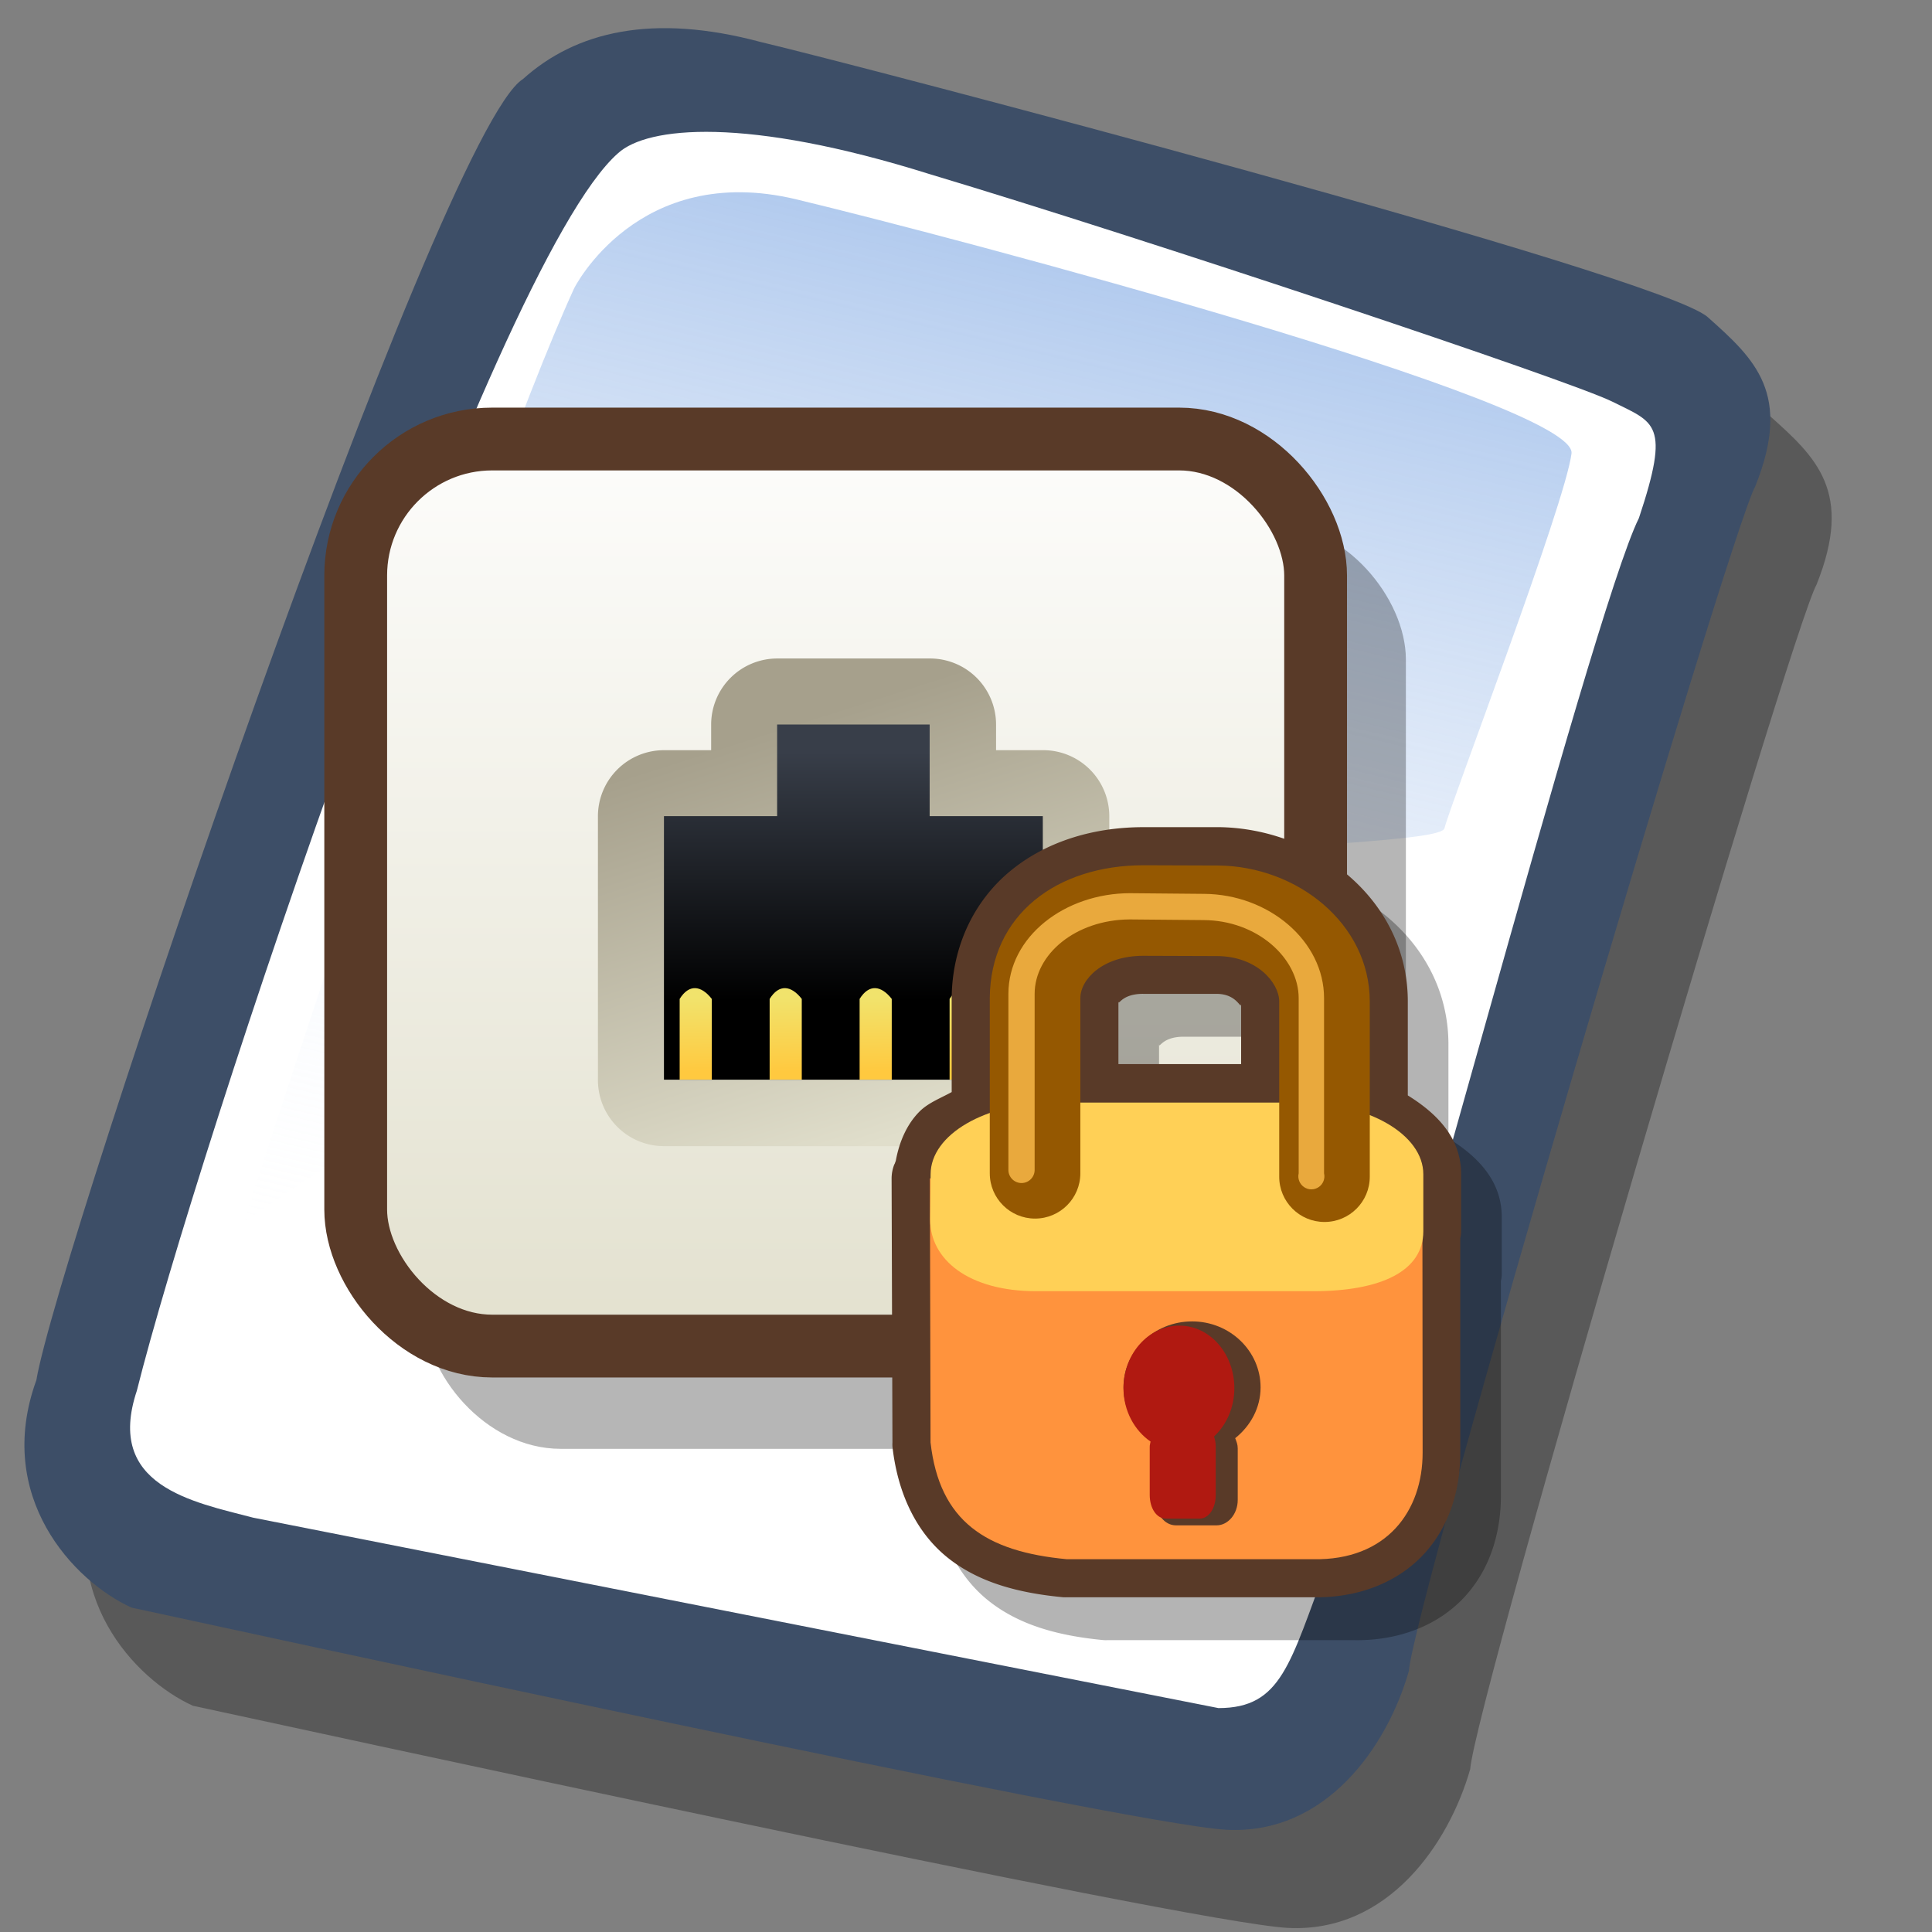 <?xml version="1.0" encoding="UTF-8" standalone="no"?>
<!-- Created with Sodipodi ("http://www.sodipodi.com/") -->
<svg
   xmlns:dc="http://purl.org/dc/elements/1.1/"
   xmlns:cc="http://creativecommons.org/ns#"
   xmlns:rdf="http://www.w3.org/1999/02/22-rdf-syntax-ns#"
   xmlns:svg="http://www.w3.org/2000/svg"
   xmlns="http://www.w3.org/2000/svg"
   xmlns:xlink="http://www.w3.org/1999/xlink"
   xmlns:sodipodi="http://sodipodi.sourceforge.net/DTD/sodipodi-0.dtd"
   xmlns:inkscape="http://www.inkscape.org/namespaces/inkscape"
   version="1.0"
   x="0"
   y="0"
   width="90"
   height="90"
   id="svg604"
   sodipodi:version="0.32"
   sodipodi:docname="application-x-openvpn-settings.svg"
   inkscape:version="0.46+devel"
   inkscape:output_extension="org.inkscape.output.svg.inkscape">
  <rect width="100%" height="100%" fill="#808080" stroke="none"/>
  <sodipodi:namedview
     id="base"
     inkscape:zoom="5.0416667"
     inkscape:cx="49.341841"
     inkscape:cy="44.676677"
     inkscape:window-width="642"
     inkscape:window-height="724"
     inkscape:window-x="5"
     inkscape:window-y="9"
     inkscape:current-layer="svg604"
     showgrid="false" />
  <defs
     id="defs606">
    <linearGradient
       id="linearGradient612">
      <stop
         style="stop-color:#7fa8e3;stop-opacity:0.741;"
         offset="0"
         id="stop613" />
      <stop
         style="stop-color:#ffffff;stop-opacity:0;"
         offset="1"
         id="stop614" />
    </linearGradient>
    <linearGradient
       x1="50.644"
       y1="5.368"
       x2="35.752"
       y2="68.044"
       id="linearGradient615"
       xlink:href="#linearGradient612"
       gradientUnits="userSpaceOnUse"
       spreadMethod="pad" />
    <linearGradient
       gradientUnits="userSpaceOnUse"
       y2="65.392"
       x2="54.191"
       y1="24.158"
       x1="41.033"
       id="linearGradient3513"
       xlink:href="#linearGradient1926"
       inkscape:collect="always" />
    <linearGradient
       gradientTransform="matrix(0.784,0,0,0.784,10.394,8.636)"
       gradientUnits="userSpaceOnUse"
       y2="53.815"
       x2="42.844"
       y1="28.569"
       x1="42.844"
       id="linearGradient3477"
       xlink:href="#linearGradient3471"
       inkscape:collect="always" />
    <linearGradient
       y2="-1.703"
       x2="44.979"
       y1="77.064"
       x1="44.979"
       gradientTransform="matrix(1.027,0,0,0.973,-1.626,1.983)"
       gradientUnits="userSpaceOnUse"
       id="linearGradient1940"
       xlink:href="#linearGradient718"
       inkscape:collect="always" />
    <defs
       id="defs3">
      <sodipodi:namedview
         id="namedview909" />
      <defs
         id="defs550">
        <linearGradient
           spreadMethod="pad"
           gradientUnits="objectBoundingBox"
           id="linearGradient632"
           y2="0"
           x2="1"
           y1="0"
           x1="0">
          <stop
             id="stop633"
             offset="0"
             style="stop-color:#ffb700;stop-opacity:1;" />
          <stop
             id="stop634"
             offset="1"
             style="stop-color:#ffd58f;stop-opacity:0;" />
        </linearGradient>
        <linearGradient
           spreadMethod="pad"
           gradientUnits="objectBoundingBox"
           id="linearGradient556"
           y2="0"
           x2="1"
           y1="0"
           x1="0">
          <stop
             id="stop557"
             offset="0"
             style="stop-color:#000000;stop-opacity:1;" />
          <stop
             id="stop558"
             offset="1"
             style="stop-color:#bdf2ff;stop-opacity:0.384;" />
        </linearGradient>
        <linearGradient
           spreadMethod="pad"
           gradientUnits="userSpaceOnUse"
           y2="69.143"
           x2="35.371"
           y1="19.296"
           x1="60.645"
           xlink:href="#linearGradient632"
           id="linearGradient559" />
        <linearGradient
           gradientTransform="scale(0.741,1.35)"
           spreadMethod="pad"
           gradientUnits="userSpaceOnUse"
           y2="54.628"
           x2="73.916"
           y1="17.444"
           x1="85.638"
           id="linearGradient631"
           xlink:href="#linearGradient632" />
      </defs>
    </defs>
    <linearGradient
       id="linearGradient718">
      <stop
         id="stop719"
         offset="0"
         style="stop-color:#e3e1cf;stop-opacity:1;" />
      <stop
         id="stop720"
         offset="1"
         style="stop-color:#ffffff;stop-opacity:1;" />
    </linearGradient>
    <linearGradient
       id="linearGradient1926">
      <stop
         id="stop1927"
         offset="0"
         style="stop-color:#a6a08c;stop-opacity:1;" />
      <stop
         id="stop1928"
         offset="1"
         style="stop-color:#e0decb;stop-opacity:1;" />
    </linearGradient>
    <linearGradient
       id="linearGradient3370"
       inkscape:collect="always">
      <stop
         id="stop3372"
         offset="0"
         style="stop-color:#ffc93f;stop-opacity:1;" />
      <stop
         id="stop3374"
         offset="1"
         style="stop-color:#f1e36c;stop-opacity:1" />
    </linearGradient>
    <linearGradient
       id="linearGradient3471"
       inkscape:collect="always">
      <stop
         id="stop3473"
         offset="0"
         style="stop-color:#383e49;stop-opacity:1" />
      <stop
         id="stop3475"
         offset="1"
         style="stop-color:#000000;stop-opacity:1" />
    </linearGradient>
    <linearGradient
       inkscape:collect="always"
       xlink:href="#linearGradient3370"
       id="linearGradient2889"
       gradientUnits="userSpaceOnUse"
       gradientTransform="matrix(0.784,0,0,1.619,10.394,-43.048)"
       x1="26.858"
       y1="61.459"
       x2="26.823"
       y2="57.814" />
  </defs>
  <path
     d="M 12.816 74.753 C 10.386 73.648 7.071 70.113 8.839 65.251 C 9.723 59.948 25.633 13.102 29.168 10.892 C 31.378 8.904 34.582 8.13 39.112 9.346 C 42.868 10.229 76.677 19.068 78.666 20.836 C 80.654 22.604 82.201 24.04 80.654 27.907 C 79.55 29.896 66.402 74.532 66.181 77.405 C 65.297 80.498 62.756 84.255 58.557 84.034 C 54.359 83.813 15.91 75.416 12.816 74.753 z "
     transform="matrix(1.115,0,0,1.115,-5.305,-3.889)"
     style="font-size:12.000;fill-opacity:0.301;fill-rule:evenodd;stroke-width:1;"
     id="path794" />
  <path
     d="M 12.816 74.753 C 10.386 73.648 7.071 70.113 8.839 65.251 C 9.723 59.948 25.633 13.102 29.168 10.892 C 31.378 8.904 34.582 8.13 39.112 9.346 C 42.868 10.229 76.677 19.068 78.666 20.836 C 80.654 22.604 82.201 24.04 80.654 27.907 C 79.55 29.896 66.402 74.532 66.181 77.405 C 65.297 80.498 62.756 84.255 58.557 84.034 C 54.359 83.813 15.91 75.416 12.816 74.753 z "
     transform="matrix(1.115,0,0,1.115,-8.162,-8.461)"
     style="font-size:12.000;fill:#3d4e67;fill-rule:evenodd;stroke-width:1;"
     id="path609" />
  <path
     d="M 17.899 70.996 C 15.358 70.334 11.711 69.671 13.037 65.693 C 15.468 55.971 27.842 18.626 33.146 13.986 C 34.361 12.881 38.449 12.439 46.183 14.87 C 55.022 17.521 72.92 23.488 74.688 24.372 C 76.456 25.256 77.119 25.256 75.793 29.233 C 73.804 33.211 64.966 67.24 62.756 72.985 C 61.209 77.073 60.877 78.951 58.226 78.951 "
     transform="matrix(1.115,0,0,1.115,-8.162,-8.461)"
     style="font-size:12.000;fill:#ffffff;fill-rule:evenodd;stroke-width:1;"
     id="path608" />
  <path
     d="M 28.75 13.75 C 28.75 13.75 31.875 7.5 39.688 9.375 C 47.5 11.25 78.125 19.375 77.812 21.875 C 77.5 24.375 71.875 39.062 71.562 40.312 C 71.25 41.562 42.5 40.938 31.562 47.5 C 20.625 54.062 12.5 59.688 12.5 59.688 C 12.5 59.688 23.75 24.688 28.75 13.75 z "
     transform="matrix(0.947,0,0,0.947,-0.481,0.41)"
     style="font-size:12.000;fill:url(#linearGradient615);fill-rule:evenodd;stroke-width:1;"
     id="path636" />
  <g
     id="g2828"
     transform="matrix(0.585,0,0,0.585,14.034,16.895)">
    <rect
       rx="10.87"
       ry="10.87"
       y="12.773"
       x="9.789"
       height="73.718"
       width="78.173"
       id="rect1169"
       style="fill:#000000;fill-opacity:0.289;stroke:none" />
    <rect
       rx="10.87"
       ry="10.87"
       y="6.079"
       x="4.335"
       height="72.23"
       width="76.438"
       id="rect1939"
       style="fill:url(#linearGradient1940);fill-opacity:1;stroke:#593a28;stroke-width:5;stroke-linecap:round;stroke-linejoin:round;stroke-miterlimit:4;stroke-opacity:1;stroke-dasharray:none" />
    <path
       transform="matrix(0.784,0,0,0.784,10.394,8.636)"
       d="M 35.094,19.031 A 6.711,6.711 0 0 0 28.375,25.75 l 0,2.594 -4.781,0 A 6.711,6.711 0 0 0 16.875,35.062 l 0,26.781 a 6.711,6.711 0 0 0 6.719,6.719 l 38.5,0 a 6.711,6.711 0 0 0 6.719,-6.719 l 0,-26.781 a 6.711,6.711 0 0 0 -6.719,-6.719 l -4.781,0 0,-2.594 a 6.711,6.711 0 0 0 -6.719,-6.719 l -15.5,0 z"
       id="path3503"
       style="color:#000000;fill:url(#linearGradient3513);fill-opacity:1;fill-rule:nonzero;stroke:none;stroke-width:1.5;marker:none;visibility:visible;display:inline;overflow:visible;enable-background:accumulate"
       inkscape:original="M 35.09375 25.75 L 35.09375 35.0625 L 23.59375 35.0625 L 23.59375 61.84375 L 62.09375 61.84375 L 62.09375 35.0625 L 50.59375 35.0625 L 50.59375 25.75 L 35.09375 25.75 z "
       inkscape:radius="6.7107086"
       sodipodi:type="inkscape:offset" />
    <path
       id="rect2529"
       d="m 37.893,28.813 0,7.297 -9.011,0 0,20.986 30.168,0 0,-20.986 -9.011,0 0,-7.297 z"
       style="color:#000000;fill:url(#linearGradient3477);fill-opacity:1;fill-rule:nonzero;stroke:none;stroke-width:1.5;marker:none;visibility:visible;display:inline;overflow:visible;enable-background:accumulate" />
    <path
       sodipodi:nodetypes="ccccc"
       id="rect3303"
       d="m 30.132,50.665 c 0.743,-1.197 1.706,-1.094 2.559,0 l 0,6.424 -2.559,0 z"
       style="color:#000000;fill:url(#linearGradient2889);fill-opacity:1;fill-rule:nonzero;stroke:none;stroke-width:1.5;marker:none;visibility:visible;display:inline;overflow:visible;enable-background:accumulate" />
    <use
       height="90"
       width="90"
       id="use3355"
       transform="translate(3.583,1.9538433e-8)"
       xlink:href="#rect3303"
       inkscape:tiled-clone-of="#rect3303"
       y="0"
       x="0" />
    <use
       height="90"
       width="90"
       id="use3357"
       transform="translate(7.165,1.9538433e-8)"
       xlink:href="#rect3303"
       inkscape:tiled-clone-of="#rect3303"
       y="0"
       x="0" />
    <use
       height="90"
       width="90"
       id="use3359"
       transform="translate(10.748,1.9538433e-8)"
       xlink:href="#rect3303"
       inkscape:tiled-clone-of="#rect3303"
       y="0"
       x="0" />
    <use
       height="90"
       width="90"
       id="use3361"
       transform="translate(14.33,1.9538433e-8)"
       xlink:href="#rect3303"
       inkscape:tiled-clone-of="#rect3303"
       y="0"
       x="0" />
    <use
       height="90"
       width="90"
       id="use3363"
       transform="translate(17.913,1.9538433e-8)"
       xlink:href="#rect3303"
       inkscape:tiled-clone-of="#rect3303"
       y="0"
       x="0" />
    <use
       height="90"
       width="90"
       id="use3365"
       transform="translate(21.495,1.9538433e-8)"
       xlink:href="#rect3303"
       inkscape:tiled-clone-of="#rect3303"
       y="0"
       x="0" />
    <use
       height="90"
       width="90"
       id="use3367"
       transform="translate(25.078,1.9538433e-8)"
       xlink:href="#rect3303"
       inkscape:tiled-clone-of="#rect3303"
       y="0"
       x="0" />
  </g>
  <g
     id="g2877"
     transform="matrix(0.435,0,0,0.435,35.431,37.718)">
    <path
       sodipodi:type="inkscape:offset"
       inkscape:radius="1.4160534"
       inkscape:original="M 13.6875 2.46875 C 10.481183 2.4661913 8.0206471 4.2923732 8 7.375 L 8 11.625 C 6.690965 12.088687 5.8125 12.91445 5.8125 13.875 L 5.8125 14.03125 L 5.78125 14.03125 L 5.8125 23.78125 C 6.1416031 26.699215 7.8611266 27.813523 10.84375 28.09375 L 19.9375 28.09375 C 22.663239 28.146948 23.972703 26.304865 23.96875 24.15625 L 23.96875 16.25 C 23.982136 16.159331 24 16.065706 24 15.96875 L 24 13.875 C 24 12.965512 23.22541 12.163533 22.03125 11.6875 L 22.03125 7.5 C 22.031251 4.6228379 19.350915 2.4971534 16.4375 2.46875 L 13.6875 2.46875 z M 13.65625 5.8125 L 16.375 5.8125 C 17.858289 5.8125001 18.6875 6.8094536 18.6875 7.5 L 18.6875 11.21875 L 11.34375 11.21875 L 11.34375 7.375 C 11.34375 6.6844342 12.172955 5.8125001 13.65625 5.8125 z "
       style="font-size:12px;fill:#000000;fill-opacity:0.294;fill-rule:evenodd"
       id="path2697"
       d="M 13.688,1.062 C 11.815,1.061 10.072,1.595 8.75,2.688 7.428,3.78 6.607,5.459 6.594,7.375 l 0,3.469 c -0.405,0.225 -0.863,0.394 -1.188,0.719 -0.466,0.467 -0.746,1.114 -0.875,1.812 -0.006,0.033 -0.026,0.061 -0.031,0.094 a 1.416,1.416 0 0 0 -0.031,0.062 1.416,1.416 0 0 0 -0.094,0.5 l 0.031,9.75 a 1.416,1.416 0 0 0 0,0.156 c 0.193,1.712 0.872,3.161 2.031,4.094 1.16,0.932 2.641,1.315 4.281,1.469 a 1.416,1.416 0 0 0 0.125,0 l 9.094,0 c 1.686,0.033 3.141,-0.563 4.094,-1.594 0.952,-1.031 1.346,-2.387 1.344,-3.75 l 0,-7.688 0,-0.219 c 0.012,-0.084 0.031,-0.128 0.031,-0.281 l 0,-2.094 c 0,-1.338 -0.89,-2.238 -1.969,-2.906 l 0,-3.469 c 1e-6,-3.757 -3.406,-6.402 -7,-6.438 l -2.75,0 z m -0.031,6.156 2.719,0 c 0.849,1e-7 0.906,0.724 0.906,0.281 l 0,2.312 -4.531,0 0,-2.438 c 0,0.443 -0.022,-0.156 0.906,-0.156 z"
       transform="matrix(2.9,0,0,2.9,5.693,3.384)" />
    <path
       transform="matrix(2.9,0,0,2.9,1.343,-1.208)"
       d="M 13.688,1.062 C 11.815,1.061 10.072,1.595 8.75,2.688 7.428,3.78 6.607,5.459 6.594,7.375 l 0,3.469 c -0.405,0.225 -0.863,0.394 -1.188,0.719 -0.466,0.467 -0.746,1.114 -0.875,1.812 -0.006,0.033 -0.026,0.061 -0.031,0.094 a 1.416,1.416 0 0 0 -0.031,0.062 1.416,1.416 0 0 0 -0.094,0.5 l 0.031,9.75 a 1.416,1.416 0 0 0 0,0.156 c 0.193,1.712 0.872,3.161 2.031,4.094 1.16,0.932 2.641,1.315 4.281,1.469 a 1.416,1.416 0 0 0 0.125,0 l 9.094,0 c 1.686,0.033 3.141,-0.563 4.094,-1.594 0.952,-1.031 1.346,-2.387 1.344,-3.75 l 0,-7.688 0,-0.219 c 0.012,-0.084 0.031,-0.128 0.031,-0.281 l 0,-2.094 c 0,-1.338 -0.89,-2.238 -1.969,-2.906 l 0,-3.469 c 1e-6,-3.757 -3.406,-6.402 -7,-6.438 l -2.75,0 z m -0.031,6.156 2.719,0 c 0.849,1e-7 0.906,0.724 0.906,0.281 l 0,2.312 -4.531,0 0,-2.438 c 0,0.443 -0.022,-0.156 0.906,-0.156 z"
       id="path3240"
       style="font-size:12px;fill:#593a28;fill-rule:evenodd"
       inkscape:original="M 13.6875 2.46875 C 10.481183 2.4661913 8.0206471 4.2923732 8 7.375 L 8 11.625 C 6.690965 12.088687 5.8125 12.91445 5.8125 13.875 L 5.8125 14.03125 L 5.78125 14.03125 L 5.8125 23.78125 C 6.1416031 26.699215 7.8611266 27.813523 10.84375 28.09375 L 19.9375 28.09375 C 22.663239 28.146948 23.972703 26.304865 23.96875 24.15625 L 23.96875 16.25 C 23.982136 16.159331 24 16.065706 24 15.96875 L 24 13.875 C 24 12.965512 23.22541 12.163533 22.03125 11.6875 L 22.03125 7.5 C 22.031251 4.6228379 19.350915 2.4971534 16.4375 2.46875 L 13.6875 2.46875 z M 13.65625 5.8125 L 16.375 5.8125 C 17.858289 5.8125001 18.6875 6.8094536 18.6875 7.5 L 18.6875 11.21875 L 11.34375 11.21875 L 11.34375 7.375 C 11.34375 6.6844342 12.172955 5.8125001 13.65625 5.8125 z "
       inkscape:radius="1.4160534"
       sodipodi:type="inkscape:offset" />
    <path
       style="font-size:12px;fill:#ff933d;fill-opacity:1;fill-rule:evenodd"
       d="m 18.13,39.484 0.07,28.276 c 0.954,8.462 5.941,11.694 14.591,12.507 l 26.373,0 c 7.905,0.154 11.744,-5.188 11.733,-11.419 L 70.875,45.009 18.13,39.484 z"
       id="path3177"
       sodipodi:nodetypes="ccccccc" />
    <path
       id="path3179"
       style="font-size:12px;fill:#ffd056;fill-opacity:1;fill-rule:evenodd"
       d="m 31.399,31.369 c -7.308,0 -13.191,3.423 -13.191,7.675 l -0.05,4.848 c 0,4.252 4.062,7.675 11.369,7.675 l 29.642,0 c 7.308,0 11.802,-2.17 11.802,-6.423 l 0,-6.1 c 0,-4.252 -5.883,-7.675 -13.191,-7.675 l -26.382,0 z"
       sodipodi:nodetypes="ccccccccc" />
    <path
       sodipodi:nodetypes="ccsccccccsccccc"
       id="path3187"
       d="m 24.544,20.18 0,18.76 c 0,2.678 2.171,4.849 4.849,4.849 2.678,0 4.849,-2.171 4.849,-4.849 l 0,-18.76 c 0,-2.003 2.405,-4.531 6.706,-4.531 l 7.885,0.027 c 4.302,0 6.706,2.864 6.706,4.867 l 0,18.76 c 0,2.678 2.171,4.849 4.849,4.849 2.678,0 4.849,-2.171 4.849,-4.849 l 0,-18.76 C 65.235,12.199 57.462,6.061 49.013,5.979 L 41.038,5.952 C 31.739,5.944 24.604,11.24 24.544,20.18 z"
       style="font-size:12px;fill:#955801;fill-opacity:1;fill-rule:evenodd;stroke:none" />
    <path
       id="path3181"
       d="m 46.204,54.8 c -4.047,0 -7.341,3.165 -7.341,7.069 0,2.538 1.453,4.734 3.534,5.981 -0.034,0.192 -0.091,0.338 -0.091,0.544 l 0,5.528 c 0,1.511 0.957,2.719 2.175,2.719 l 4.35,0 c 1.218,-3e-6 2.266,-1.208 2.266,-2.719 l 0,-5.528 c 0,-0.423 -0.134,-0.731 -0.272,-1.088 1.629,-1.297 2.719,-3.241 2.719,-5.438 0,-3.904 -3.293,-7.069 -7.341,-7.069 z"
       style="font-size:12px;fill:#593a28;fill-rule:evenodd" />
    <path
       style="font-size:12px;fill:#b01911;fill-rule:evenodd"
       d="m 44.844,55.253 c -3.281,0 -5.981,3.006 -5.981,6.706 0,2.428 1.186,4.534 2.9,5.71 -0.028,0.184 -0.091,0.347 -0.091,0.544 l 0,5.166 c 0,1.432 0.735,2.538 1.722,2.538 l 3.625,0 c 0.987,0 1.722,-1.106 1.722,-2.538 l 0,-5.166 c 0,-0.405 -0.068,-0.747 -0.181,-1.088 1.32,-1.229 2.175,-3.084 2.175,-5.166 0,-3.7 -2.61,-6.706 -5.891,-6.706 z"
       id="path3185" />
    <path
       sodipodi:nodetypes="cccscccccccssccccc"
       id="path3189"
       d="m 39.588,8.943 c -7.019,0 -13.05,4.658 -13.05,10.785 l 0,18.85 c 0,0.776 0.629,1.405 1.405,1.405 0.776,0 1.405,-0.629 1.405,-1.405 l 0,-18.85 c 0,-4.256 4.397,-7.934 10.15,-7.975 l 0.091,0 7.794,0.07 c 5.802,0 10.241,4.079 10.241,8.359 l 0,18.76 c -0.132,0.561 0.095,1.146 0.57,1.472 0.476,0.326 1.103,0.326 1.578,0 0.476,-0.326 0.702,-0.91 0.57,-1.472 l 0,-18.76 c 0,-6.099 -5.891,-11.127 -12.869,-11.168 l -0.091,0 -7.794,-0.07 z"
       style="font-size:12px;fill:#e9a93d;fill-opacity:1;fill-rule:evenodd;stroke:none" />
  </g>
</svg>
